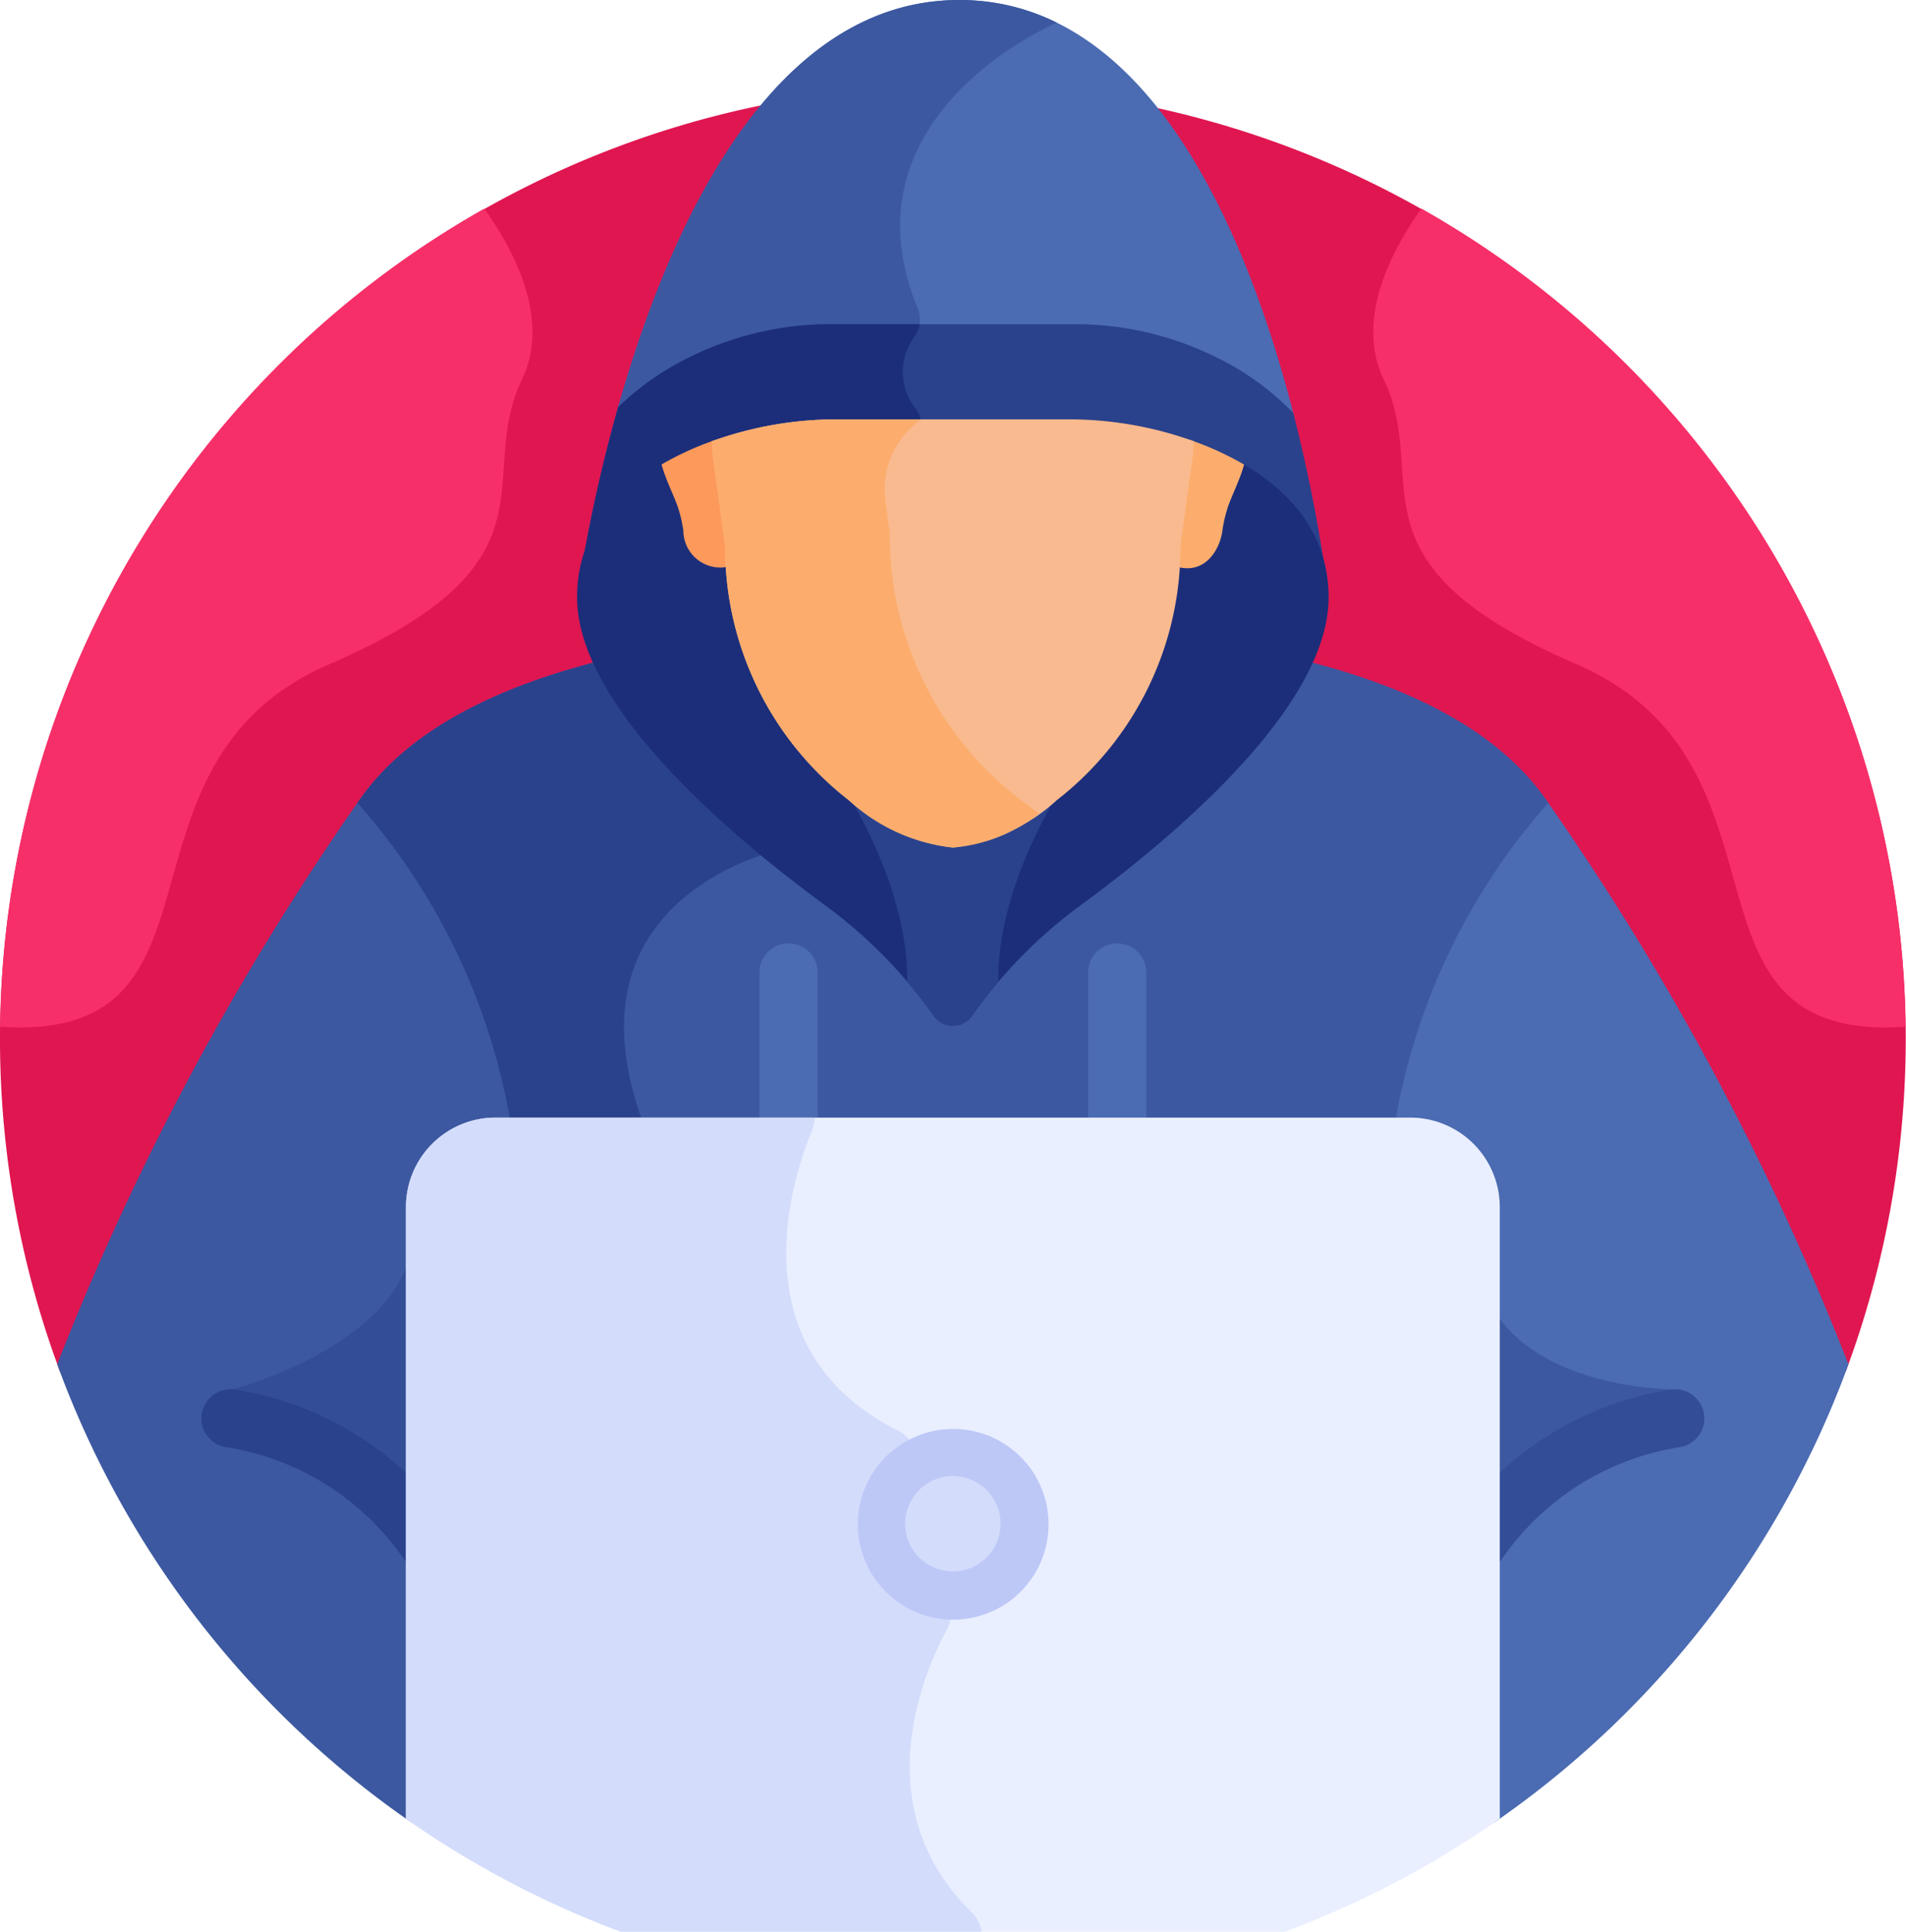 <svg xmlns="http://www.w3.org/2000/svg" width="78.482" height="79.537" viewBox="0 0 78.482 79.537">
  <g id="Grupo_946846" data-name="Grupo 946846" transform="translate(4622.433 9334.47)">
    <path id="Trazado_633775" data-name="Trazado 633775" d="M93.572,59.957a39.236,39.236,0,1,0-73.539,0Z" transform="translate(-4640 -9337.963)" fill="#e01650"/>
    <path id="Trazado_633776" data-name="Trazado 633776" d="M137.757,65.4a26.5,26.5,0,0,0-6.493,13.4h.96a3.439,3.439,0,0,1,3.435,3.435V107.6a39.344,39.344,0,0,0,14.6-18.879,111.51,111.51,0,0,0-12.5-23.314Z" transform="translate(-4696.578 -9367.017)" fill="#4b6bb2"/>
    <path id="Trazado_633777" data-name="Trazado 633777" d="M147.38,110.646s-5.351.021-7.368-3.251v7.377Z" transform="translate(-4700.931 -9387.912)" fill="#3c58a0"/>
    <path id="Trazado_633778" data-name="Trazado 633778" d="M136.819,121.117a1.2,1.2,0,0,1-.244-1.681,13.347,13.347,0,0,1,8.976-5.568,1.2,1.2,0,0,1,.185,2.395,10.964,10.964,0,0,0-7.237,4.61,1.2,1.2,0,0,1-1.681.244" transform="translate(-4699.102 -9391.132)" fill="#334d96"/>
    <path id="Trazado_633779" data-name="Trazado 633779" d="M22.254,88.719a39.345,39.345,0,0,0,14.6,18.878V82.238A3.439,3.439,0,0,1,40.289,78.8h.96a26.494,26.494,0,0,0-6.493-13.4,111.511,111.511,0,0,0-12.5,23.314Z" transform="translate(-4642.332 -9367.016)" fill="#3c58a0"/>
    <path id="Trazado_633780" data-name="Trazado 633780" d="M36.654,107.488s7.392-1.959,7.392-6.443v10.809Z" transform="translate(-4649.498 -9384.752)" fill="#334d96"/>
    <path id="Trazado_633781" data-name="Trazado 633781" d="M95.721,59.784c-2.073-2.879-5.8-4.577-9.728-5.572-1.9,3.715-6.5,7.469-9.361,9.565a19.811,19.811,0,0,0-4.466,4.548.962.962,0,0,1-1.57,0,19.8,19.8,0,0,0-4.466-4.548c-2.864-2.1-7.464-5.851-9.361-9.565-3.926,1-7.655,2.693-9.728,5.572l-.177.248a26.58,26.58,0,0,1,6.313,13.2H89.584a26.565,26.565,0,0,1,6.314-13.2c-.059-.08-.118-.166-.176-.248" transform="translate(-4654.578 -9361.447)" fill="#3c58a0"/>
    <path id="Trazado_633782" data-name="Trazado 633782" d="M58.628,73.236c-.026-.081-.052-.161-.08-.24-2.74-7.772,3.215-10.3,5.347-10.937-2.631-2.129-5.672-5-7.126-7.846-3.926,1-7.655,2.693-9.728,5.572l-.177.248a26.58,26.58,0,0,1,6.313,13.2h5.451Z" transform="translate(-4654.579 -9361.447)" fill="#2a428c"/>
    <path id="Trazado_633783" data-name="Trazado 633783" d="M71.06,14.892a13.092,13.092,0,0,1,5.892-1.381h9.985a13.092,13.092,0,0,1,5.892,1.381,11.1,11.1,0,0,1,3.192,2.338C94.188,9.984,90.208,0,82.213,0,74.3,0,70.113,9.77,68.1,16.994a11.292,11.292,0,0,1,2.964-2.1" transform="translate(-4665.144 -9334.47)" fill="#4b6bb2"/>
    <path id="Trazado_633784" data-name="Trazado 633784" d="M82.213,0C74.3,0,70.113,9.77,68.1,16.994a11.3,11.3,0,0,1,2.967-2.1,13.092,13.092,0,0,1,5.892-1.381h3.579a1.176,1.176,0,0,0-.032-.8C77.191,4.716,86.23.935,86.23.935A8.971,8.971,0,0,0,82.213,0" transform="translate(-4665.144 -9334.47)" fill="#3c58a0"/>
    <path id="Trazado_633785" data-name="Trazado 633785" d="M80.582,30.649H85.3a15.052,15.052,0,0,1,5.576,1.039c2.11.84,4.38,2.318,5.006,4.866a63.281,63.281,0,0,0-1.285-6.33,11.152,11.152,0,0,0-3.134-2.275,13.092,13.092,0,0,0-5.892-1.381H75.589a13.091,13.091,0,0,0-5.892,1.38,11.349,11.349,0,0,0-2.9,2.038,64.208,64.208,0,0,0-1.441,6.292c.716-2.38,2.9-3.782,4.931-4.592a15.062,15.062,0,0,1,5.576-1.039Z" transform="translate(-4663.779 -9347.69)" fill="#2a428c"/>
    <path id="Trazado_633786" data-name="Trazado 633786" d="M79.207,26.57H75.59A13.089,13.089,0,0,0,69.7,27.949a11.349,11.349,0,0,0-2.9,2.038,64.208,64.208,0,0,0-1.441,6.292c.716-2.38,2.9-3.782,4.931-4.592a15.052,15.052,0,0,1,5.576-1.039h3.416a1.188,1.188,0,0,0-.228-.6,2.427,2.427,0,0,1-.035-2.987,1.231,1.231,0,0,0,.194-.492" transform="translate(-4663.779 -9347.691)" fill="#1c2e7a"/>
    <path id="Trazado_633787" data-name="Trazado 633787" d="M90.636,35.406a15.052,15.052,0,0,0-5.576-1.039H75.615a15.062,15.062,0,0,0-5.576,1.039c-2.475.986-5.174,2.849-5.174,6.29,0,4.566,6.542,9.994,10.222,12.686a19.811,19.811,0,0,1,4.466,4.548.962.962,0,0,0,1.57,0,19.8,19.8,0,0,1,4.466-4.548C89.268,51.69,95.81,46.262,95.81,41.7c0-3.441-2.7-5.3-5.174-6.29Z" transform="translate(-4663.536 -9351.571)" fill="#1c2e7a"/>
    <path id="Trazado_633788" data-name="Trazado 633788" d="M91.426,64.416l-4.281.423s2.4,3.772,2.4,7.479v.163c.383.452.749.917,1.091,1.4a.962.962,0,0,0,1.57,0c.343-.484.708-.95,1.091-1.4v-.163c0-3.708,2.4-7.479,2.4-7.479Z" transform="translate(-4674.624 -9366.524)" fill="#2a428c"/>
    <path id="Trazado_633789" data-name="Trazado 633789" d="M116.087,38.866c.155-.483.5-1.134.686-1.8a12.467,12.467,0,0,0-1.7-.821c-.174-.069-.352-.133-.529-.195a5.914,5.914,0,0,1-.05.777l-.492,3.584c0,.289-.009.572-.026.851,1.2.362,1.8-.715,1.9-1.457a5.5,5.5,0,0,1,.212-.938Z" transform="translate(-4687.978 -9352.407)" fill="#fcad6d"/>
    <path id="Trazado_633790" data-name="Trazado 633790" d="M71.79,37.065c.182.669.532,1.32.686,1.8a5.506,5.506,0,0,1,.212.938,1.523,1.523,0,0,0,1.9,1.457q-.025-.417-.026-.851l-.492-3.584a5.914,5.914,0,0,1-.05-.777c-.177.062-.352.126-.529.195a12.515,12.515,0,0,0-1.7.819" transform="translate(-4666.982 -9352.409)" fill="#fd995b"/>
    <path id="Trazado_633791" data-name="Trazado 633791" d="M85.841,52a7.572,7.572,0,0,0,4.281-1.952,13.17,13.17,0,0,0,5.091-10.474l.492-3.584a5.982,5.982,0,0,0,.055-.722,15.139,15.139,0,0,0-5.2-.9H81.119a15.139,15.139,0,0,0-5.2.9,5.981,5.981,0,0,0,.055.721l.492,3.585a13.17,13.17,0,0,0,5.091,10.474A7.565,7.565,0,0,0,85.841,52" transform="translate(-4669.039 -9351.572)" fill="#f9ba8f"/>
    <path id="Trazado_633792" data-name="Trazado 633792" d="M88.544,49.967a13.712,13.712,0,0,1-5.3-10.9c-.067-.5-.126-.936-.178-1.317a3.547,3.547,0,0,1,1.465-3.378H81.12a15.139,15.139,0,0,0-5.2.9,5.98,5.98,0,0,0,.055.721l.492,3.585a13.17,13.17,0,0,0,5.091,10.474A7.564,7.564,0,0,0,85.843,52a6.475,6.475,0,0,0,3.548-1.407c-.294-.208-.578-.418-.848-.628" transform="translate(-4669.04 -9351.573)" fill="#fcad6d"/>
    <path id="Trazado_633793" data-name="Trazado 633793" d="M107.944,86.52a1.2,1.2,0,0,1-1.2-1.2V78.545a1.2,1.2,0,1,1,2.4-.049c0,.016,0,.032,0,.049v6.774a1.2,1.2,0,0,1-1.2,1.2" transform="translate(-4684.375 -9372.945)" fill="#4b6bb2"/>
    <path id="Trazado_633794" data-name="Trazado 633794" d="M81.01,86.52a1.2,1.2,0,0,1-1.2-1.2V78.545a1.2,1.2,0,0,1,2.4-.049c0,.016,0,.032,0,.049v6.774a1.2,1.2,0,0,1-1.2,1.2" transform="translate(-4670.973 -9372.945)" fill="#4b6bb2"/>
    <path id="Trazado_633795" data-name="Trazado 633795" d="M42.443,120.872a10.957,10.957,0,0,0-7.237-4.61,1.2,1.2,0,0,1,.186-2.395,13.336,13.336,0,0,1,8.976,5.568,1.2,1.2,0,0,1-1.925,1.437" transform="translate(-4648.236 -9391.132)" fill="#2a428c"/>
    <path id="Trazado_633796" data-name="Trazado 633796" d="M92.2,91.6H54.518a3.686,3.686,0,0,0-3.675,3.675v25.192a39.135,39.135,0,0,0,8.842,4.652H87.039a39.135,39.135,0,0,0,8.842-4.652V95.276A3.686,3.686,0,0,0,92.2,91.6" transform="translate(-4656.559 -9380.053)" fill="#e9efff"/>
    <path id="Trazado_633797" data-name="Trazado 633797" d="M67.674,91.6H54.518a3.686,3.686,0,0,0-3.675,3.675v25.192a39.136,39.136,0,0,0,8.842,4.652H74.539a1.4,1.4,0,0,0-.4-.795c-4.465-4.371-1.895-10.042-1.026-11.64a1.4,1.4,0,0,0,.134-.97l-1.4-6.276a1.4,1.4,0,0,0-.736-.947c-6.7-3.351-4.359-10.41-3.545-12.374a1.439,1.439,0,0,0,.108-.517Z" transform="translate(-4656.559 -9380.052)" fill="#d3dcfb"/>
    <path id="Trazado_633798" data-name="Trazado 633798" d="M87.911,120.516a3.927,3.927,0,1,1,3.365,4.417,3.926,3.926,0,0,1-3.365-4.417" transform="translate(-4674.987 -9392.749)" fill="#bec8f7"/>
    <path id="Trazado_633799" data-name="Trazado 633799" d="M95.685,122.939a1.963,1.963,0,1,0-1.963,1.963,1.964,1.964,0,0,0,1.963-1.963" transform="translate(-4676.919 -9394.67)" fill="#d3dcfb"/>
    <path id="Trazado_633800" data-name="Trazado 633800" d="M152.041,50.785a39.219,39.219,0,0,0-19.935-33.69c-1.341,1.891-2.7,4.645-1.549,7.039,1.98,4.125-1.815,7.507,7.92,11.714,9.567,4.135,3.518,15.6,13.564,14.936" transform="translate(-4696.011 -9342.977)" fill="#f72f69"/>
    <path id="Trazado_633801" data-name="Trazado 633801" d="M17.583,50.784c10.048.662,4-10.8,13.564-14.935,9.735-4.207,5.94-7.589,7.919-11.714,1.149-2.394-.208-5.149-1.549-7.039A39.218,39.218,0,0,0,17.582,50.784Z" transform="translate(-4640.007 -9342.977)" fill="#f72f69"/>
  </g>
</svg>
